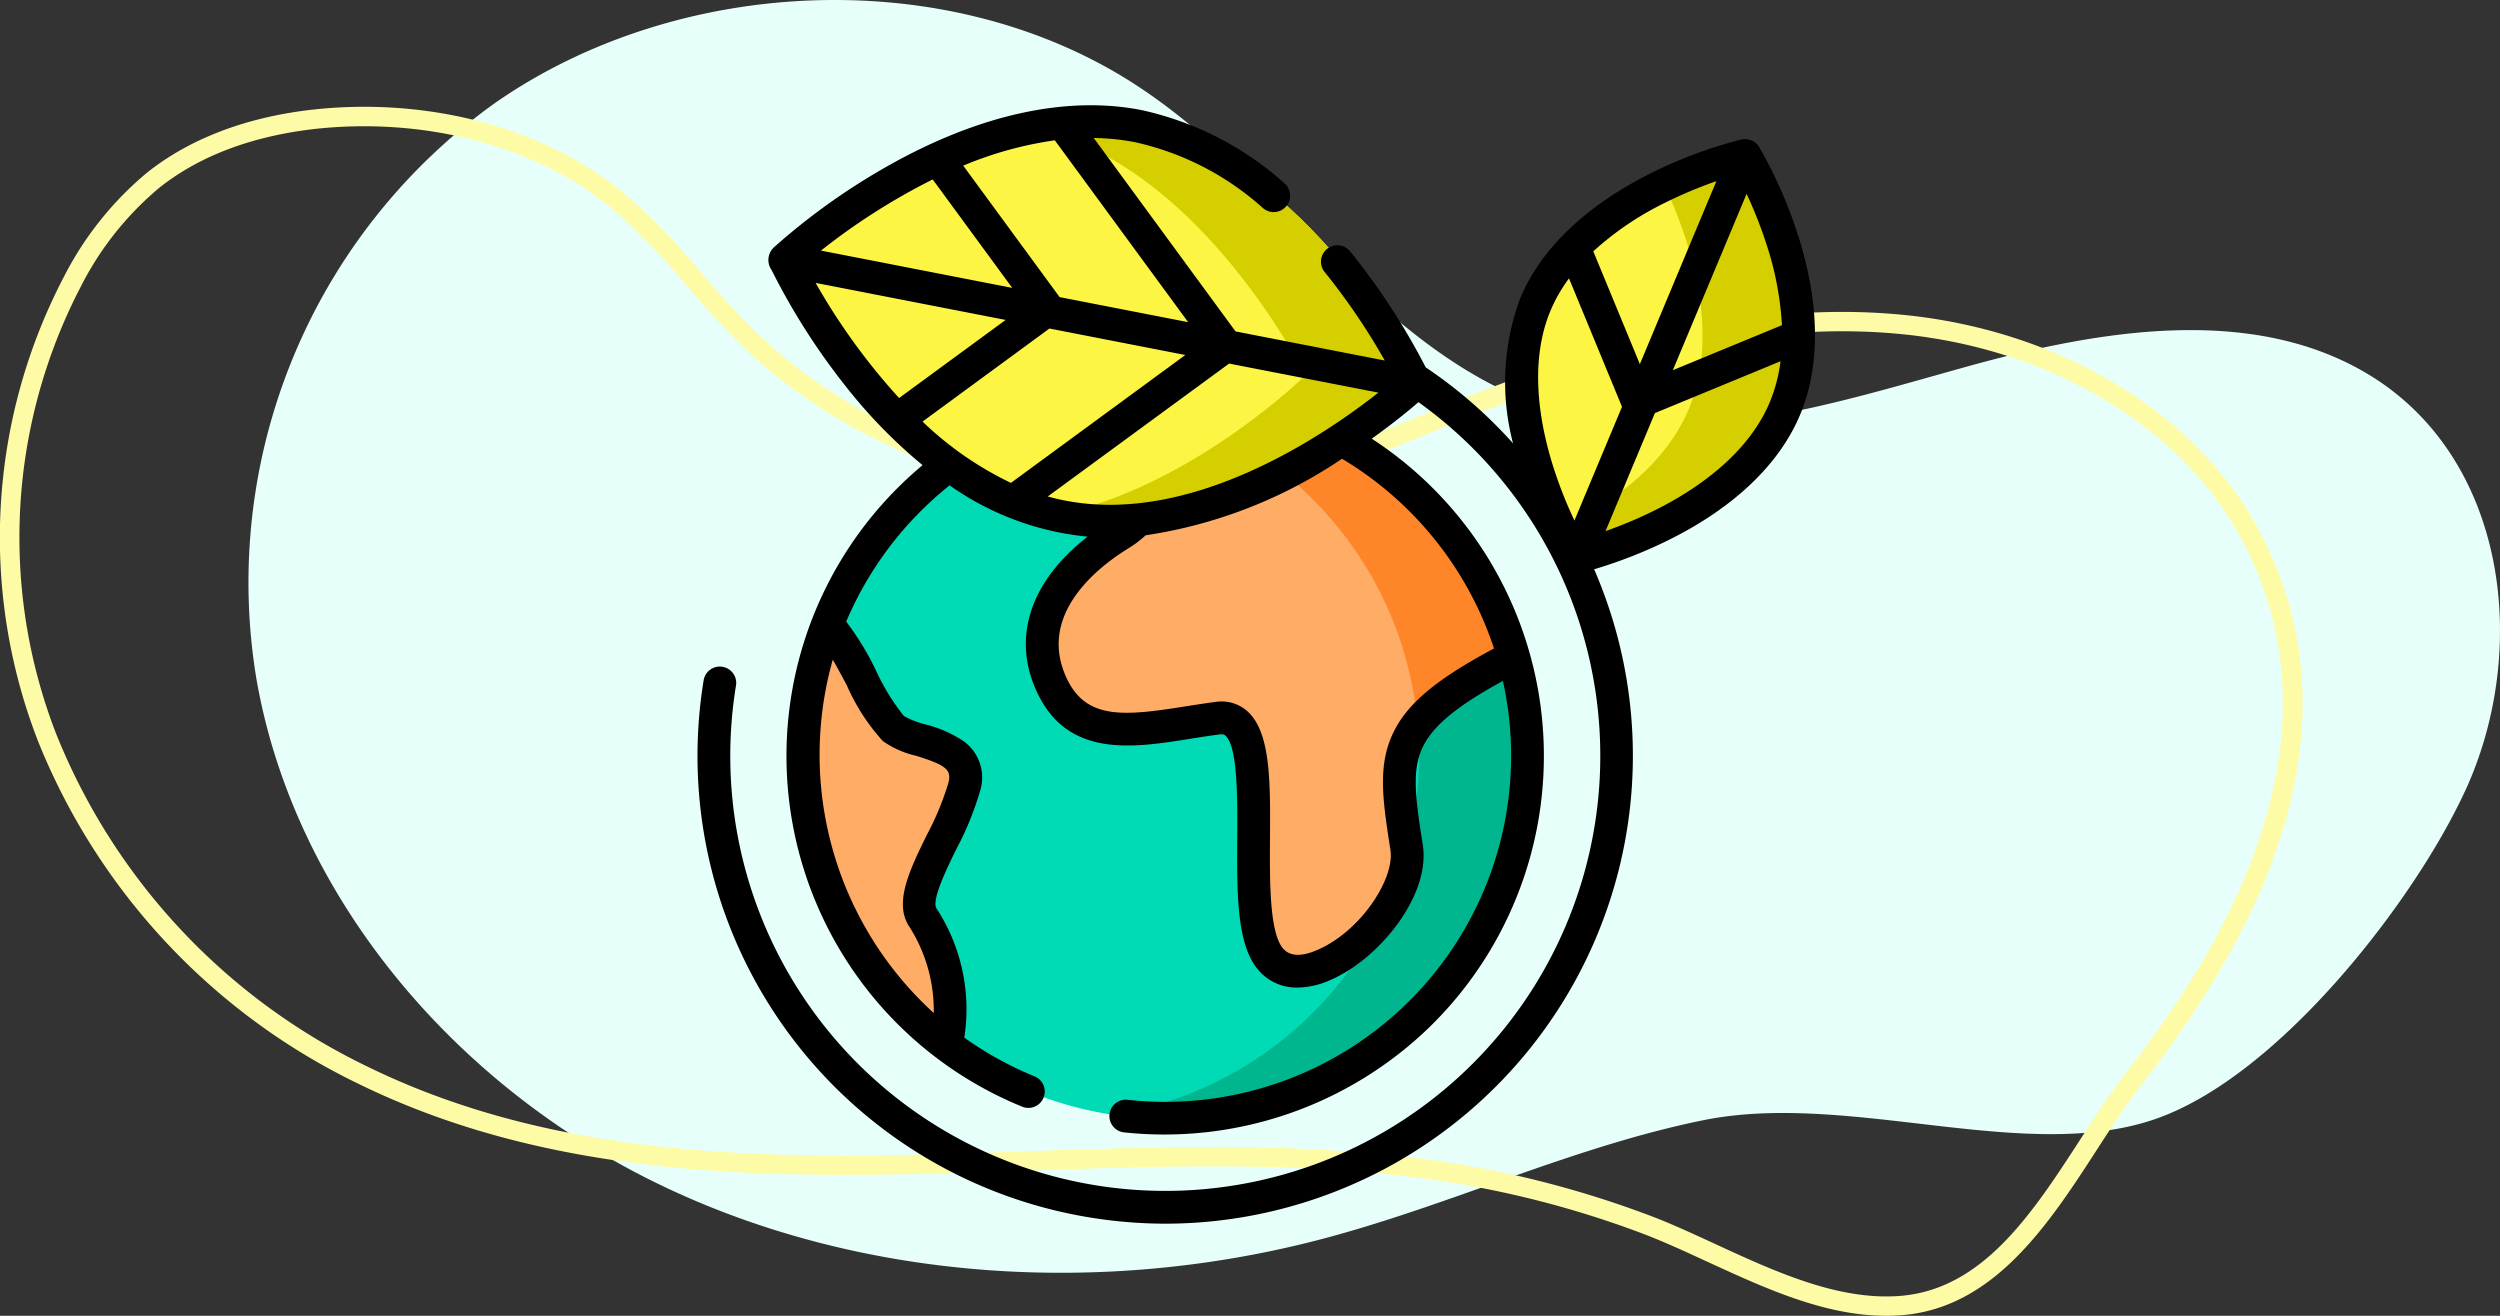 <svg xmlns="http://www.w3.org/2000/svg" xmlns:xlink="http://www.w3.org/1999/xlink" width="190" height="100" viewBox="0 0 190 100">
  <rect x="0" y="0" width="190" height="100" fill="#333333" stroke="none"/>
  <defs>
    <clipPath id="clip-path">
      <rect id="Rectangle_37691" data-name="Rectangle 37691" width="190" height="100" fill="none"/>
    </clipPath>
  </defs>
  <g id="t5-ic11" transform="translate(-180 -2525)">
    <g id="Group_117647" data-name="Group 117647" transform="translate(180 2525)">
      <g id="Group_117637" data-name="Group 117637" clip-path="url(#clip-path)">
        <path id="Path_179611" data-name="Path 179611" d="M228.678,60.115c4.97-10.786,3.181-25.3-7.345-31.657-8.845-5.34-20.451-3.392-30.536-.592s-20.775,6.285-30.845,3.443c-13.32-3.759-20.6-17.052-31.941-24.618-14.265-9.524-35.055-8.653-49.1,1.164a44.8,44.8,0,0,0-18.1,43.712c2.8,16.227,14.666,30.574,30.157,38.221s34.2,8.806,51.042,4.321c9.72-2.589,18.868-6.952,28.742-8.967,11.085-2.261,24.481,3.36,34.423-.11,9.438-3.295,19.691-16.642,23.5-24.917" transform="translate(-41.328 0)" fill="#e6fffb"/>
        <path id="Path_179612" data-name="Path 179612" d="M143.342,119.453c-4.664,0-9.209-2.094-13.616-4.124-1.646-.758-3.2-1.474-4.718-2.06a75.24,75.24,0,0,0-18.852-4.491c-9.1-1.015-18.682-.68-27.948-.357-17.274.6-35.135,1.227-51.159-6.694A49.291,49.291,0,0,1,2.858,75.7,42.765,42.765,0,0,1,4.821,40.558a25.211,25.211,0,0,1,6.351-7.981c3.741-2.981,8.891-4.7,14.893-4.971,8.1-.365,15.893,2.021,21.372,6.541A50.619,50.619,0,0,1,53.309,40.2c1.117,1.288,2.272,2.62,3.481,3.842C66.825,54.189,82.673,58.4,97.166,54.77A92.043,92.043,0,0,0,109,50.619c1.105-.445,2.248-.906,3.378-1.346,12.519-4.876,22.667-6.759,31.934-5.922C156.3,44.432,166.757,50.658,171.6,59.6c6.579,12.152,3.609,26.373-8.828,42.267-1.124,1.436-2.209,3.113-3.358,4.888-3.664,5.661-7.816,12.078-14.847,12.649-.408.034-.815.049-1.222.049M92.132,106.625a128.349,128.349,0,0,1,14.185.689,76.741,76.741,0,0,1,19.227,4.582c1.566.6,3.141,1.33,4.809,2.1,4.615,2.127,9.385,4.323,14.089,3.943,6.3-.512,10.069-6.34,13.716-11.976,1.168-1.8,2.27-3.508,3.435-5,12.045-15.393,14.97-29.077,8.693-40.67-4.607-8.51-14.611-14.441-26.107-15.478-9.029-.816-18.959,1.037-31.255,5.826-1.122.437-2.261.9-3.362,1.339A93.164,93.164,0,0,1,97.531,56.2a44.694,44.694,0,0,1-10.852,1.328c-11.619,0-23.029-4.442-30.951-12.454-1.243-1.256-2.414-2.607-3.547-3.913a49.491,49.491,0,0,0-5.7-5.879c-5.2-4.288-12.614-6.542-20.353-6.2-3.963.179-9.614,1.13-14.028,4.647A23.777,23.777,0,0,0,6.133,41.25,41.287,41.287,0,0,0,4.248,75.175a47.8,47.8,0,0,0,23.465,25.235c15.685,7.753,33.354,7.137,50.442,6.539,4.612-.161,9.3-.325,13.978-.325" transform="translate(0 -19.453)" fill="#fefba6"/>
      </g>
    </g>
    <g id="el-planeta-tierra" transform="translate(233 2533)">
      <path id="Path_151046" data-name="Path 151046" d="M104.236,159.525a27.487,27.487,0,1,0-27.487,27.56A27.524,27.524,0,0,0,104.236,159.525Zm0,0" transform="translate(-41.083 -110.057)" fill="#00dbb6"/>
      <path id="Path_151047" data-name="Path 151047" d="M193.978,131.965a27.639,27.639,0,0,0-4.15.313,27.575,27.575,0,0,1,0,54.495,27.556,27.556,0,1,0,4.15-54.807Zm0,0" transform="translate(-158.313 -110.056)" fill="#00b68f"/>
      <g id="Group_96796" data-name="Group 96796" transform="translate(8.179 21.963)">
        <path id="Path_151048" data-name="Path 151048" d="M163.948,142.951c-4.234,2.653-7.41,6.9-5.028,11.675s7.674,2.919,12.571,2.255,1.191,14.461,4.1,18.176,11.115-3.715,10.321-8.491c-1.175-7.071-1.588-9.552,7.94-14.594l.026-.009A27.518,27.518,0,0,0,169.242,132.3v.042s-1.058,7.96-5.293,10.614Zm0,0" transform="translate(-140.034 -132.296)" fill="#feac66"/>
        <path id="Path_151049" data-name="Path 151049" d="M318.566,168.6l.005,0Zm0,0" transform="translate(-273.857 -162.571)" fill="#feac66"/>
        <path id="Path_151050" data-name="Path 151050" d="M338.809,187.961h0Zm0,0" transform="translate(-290.74 -178.72)" fill="#feac66"/>
        <path id="Path_151051" data-name="Path 151051" d="M58.489,262.2c-1.272-1.939,2.249-6.5,3.043-9.95s-3.97-3.184-5.425-4.378-3.44-6.368-4.9-7.562l-.233-.184a27.638,27.638,0,0,0,9.487,31.807l.008-.578a12.687,12.687,0,0,0-1.984-9.155Zm0,0" transform="translate(-49.262 -222.224)" fill="#feac66"/>
        <path id="Path_151052" data-name="Path 151052" d="M314.058,338.209c-.006-.034-.012-.068-.017-.1a27.431,27.431,0,0,1-2.284,6.05C313.322,342.311,314.367,340.06,314.058,338.209Zm0,0" transform="translate(-268.179 -303.938)" fill="#feac66"/>
      </g>
      <path id="Path_151053" data-name="Path 151053" d="M223.606,132.3v.042s-.089.665-.316,1.672a27.571,27.571,0,0,1,17.666,23.259c1.215-1.661,3.436-3.272,7.261-5.3l.026-.009A27.519,27.519,0,0,0,223.606,132.3Zm0,0" transform="translate(-186.219 -110.334)" fill="#ff8628"/>
      <path id="Path_151054" data-name="Path 151054" d="M60.875,37.843C47.582,35.588,39.336,18.852,39.336,18.852s13.305-13.08,26.6-10.825S87.472,27.019,87.472,27.019,74.166,40.1,60.875,37.843Zm0,0" transform="translate(-32.805 -6.477)" fill="#fcf544"/>
      <path id="Path_151055" data-name="Path 151055" d="M161.76,8.033a20.635,20.635,0,0,0-7.522.189c12.736,2.86,20.593,18.8,20.593,18.8s-8.71,8.56-19.076,10.635c.313.071.627.135.945.189,13.292,2.255,26.6-10.825,26.6-10.825S175.053,10.288,161.76,8.033Zm0,0" transform="translate(-128.632 -6.482)" fill="#d6cf00"/>
      <path id="Path_151056" data-name="Path 151056" d="M378.414,34.427c3.566-8.438,15.921-11.279,15.921-11.279s6.574,10.84,3.008,19.277S381.422,53.7,381.422,53.7s-6.574-10.839-3.008-19.277Zm0,0" transform="translate(-314.707 -19.305)" fill="#fcf544"/>
      <path id="Path_151057" data-name="Path 151057" d="M408.9,23.148a33.058,33.058,0,0,0-6.136,2.238c1.706,3.615,4.412,10.952,1.839,17.039-1.866,4.414-6.136,7.3-9.785,9.041.659,1.4,1.169,2.237,1.169,2.237s12.355-2.84,15.921-11.278S408.9,23.148,408.9,23.148Zm0,0" transform="translate(-329.27 -19.305)" fill="#d6cf00"/>
      <path id="Path_151058" data-name="Path 151058" d="M83.656,9.907a34.2,34.2,0,0,0-2.963-6.743A1.27,1.27,0,0,0,79.349,2.6a34.229,34.229,0,0,0-6.9,2.575c-4.894,2.444-8.313,5.706-9.888,9.432a18.27,18.27,0,0,0-.569,11.089,35.32,35.32,0,0,0-6.639-5.778,51.425,51.425,0,0,0-5.77-8.845,1.246,1.246,0,0,0-1.933,1.571A49.815,49.815,0,0,1,52.244,19.4L40.9,17.187,30.125,2.487a17.6,17.6,0,0,1,3.141.321,21.5,21.5,0,0,1,9.727,5.014,1.246,1.246,0,0,0,1.615-1.9A23.954,23.954,0,0,0,33.744.364C28.039-.753,21.385.713,14.5,4.6a49.688,49.688,0,0,0-8.707,6.22,1.318,1.318,0,0,0-.148,1.709A50.813,50.813,0,0,0,11.229,21.3a38.94,38.94,0,0,0,5.886,6.051q-.87.729-1.691,1.529a28.787,28.787,0,0,0,9.313,47.249,1.246,1.246,0,0,0,.936-2.307,26.288,26.288,0,0,1-5.386-2.963,14.029,14.029,0,0,0-2.114-9.821c-.395-.615.785-3.029,1.49-4.471a23.383,23.383,0,0,0,1.829-4.47,3.408,3.408,0,0,0-1.211-3.733,9.19,9.19,0,0,0-2.96-1.312,6.358,6.358,0,0,1-1.626-.637,16.569,16.569,0,0,1-2.108-3.431,21.3,21.3,0,0,0-2.276-3.741,26.479,26.479,0,0,1,7.86-10.357,21.774,21.774,0,0,0,10.492,3.9c-4.4,3.41-5.824,7.764-3.789,11.947,2.376,4.884,7.266,4.1,11.582,3.416.746-.119,1.519-.243,2.259-.335.278-.035.361.041.417.09.945.84.917,4.855.9,7.786-.028,4.054-.054,7.884,1.457,9.85a3.8,3.8,0,0,0,3.127,1.515A6.28,6.28,0,0,0,48.07,66.5c3.755-1.608,7.659-6.449,7.064-10.279-.521-3.348-.865-5.56-.053-7.344.751-1.65,2.565-3.178,6.139-5.128A26.294,26.294,0,0,1,32.647,75.58a1.246,1.246,0,0,0-.272,2.475,28.943,28.943,0,0,0,23.307-8.034,28.768,28.768,0,0,0-4.429-44.682c1.645-1.173,2.871-2.187,3.551-2.776a33.061,33.061,0,1,1-51.862,21.5,1.246,1.246,0,0,0-2.457-.406A35.541,35.541,0,0,0,29.761,84.517,35.992,35.992,0,0,0,35.629,85,35.565,35.565,0,0,0,68.154,35.265,35.839,35.839,0,0,0,73.9,33c4.894-2.444,8.313-5.706,9.888-9.432s1.532-8.453-.127-13.665ZM11.384,44.145A15.5,15.5,0,0,0,14.1,48.324a7.135,7.135,0,0,0,2.492,1.107c2.434.748,2.717,1.115,2.483,2.078a21.747,21.747,0,0,1-1.645,3.963c-1.286,2.631-2.5,5.115-1.35,6.91a11.842,11.842,0,0,1,1.885,6.607,26.54,26.54,0,0,1-7.674-26.852c.366.628.752,1.357,1.1,2.009Zm60.246-24.47L68.09,11.1a23.305,23.305,0,0,1,5.421-3.676,33.27,33.27,0,0,1,3.934-1.656ZM79.742,6.733A33.286,33.286,0,0,1,81.3,10.714a23.8,23.8,0,0,1,1.128,6l-8.293,3.421Zm-14.888,8.84a11.832,11.832,0,0,1,1.39-2.417l4.028,9.761-3.615,8.644a33.124,33.124,0,0,1-1.613-4.1c-1.018-3.219-1.877-7.9-.19-11.888Zm7.977,15.178a33.117,33.117,0,0,1-3.811,1.613l3.752-8.969,9.549-3.94a12.027,12.027,0,0,1-.833,3.147c-1.687,3.992-5.639,6.635-8.657,8.149Zm-44.9-.709c-.44-.086-.874-.191-1.3-.311l13.781-10.1L51.758,21.84c-4.134,3.257-14.194,10.089-23.827,8.2Zm-12.6-7.791A48.484,48.484,0,0,1,8.988,13.5l14.441,2.815ZM17.887,5.638l6.042,8.241L9.395,11.045a49.055,49.055,0,0,1,8.492-5.408Zm9.645,8.943L20.206,4.59a28.009,28.009,0,0,1,6.96-1.926L37.3,16.484Zm-.775,2.386L37.084,18.98,23.829,28.7a25.76,25.76,0,0,1-6.717-4.659ZM60.544,41.283c-4.489,2.392-6.687,4.27-7.73,6.562-1.12,2.46-.709,5.1-.141,8.757.335,2.156-2.226,6.169-5.583,7.607-1.242.532-2.126.469-2.63-.187-.99-1.287-.962-5.185-.941-8.316.029-4.332.055-8.073-1.732-9.663a2.936,2.936,0,0,0-2.379-.7c-.783.1-1.577.224-2.344.346-4.577.73-7.458,1.021-8.95-2.046-2.418-4.969,2.477-8.649,4.693-10a7.884,7.884,0,0,0,1.259-.96,36.2,36.2,0,0,0,14.928-5.817,26.43,26.43,0,0,1,11.55,14.419Zm0,0" transform="translate(0 0)"/>
    </g>
  </g>
</svg>
